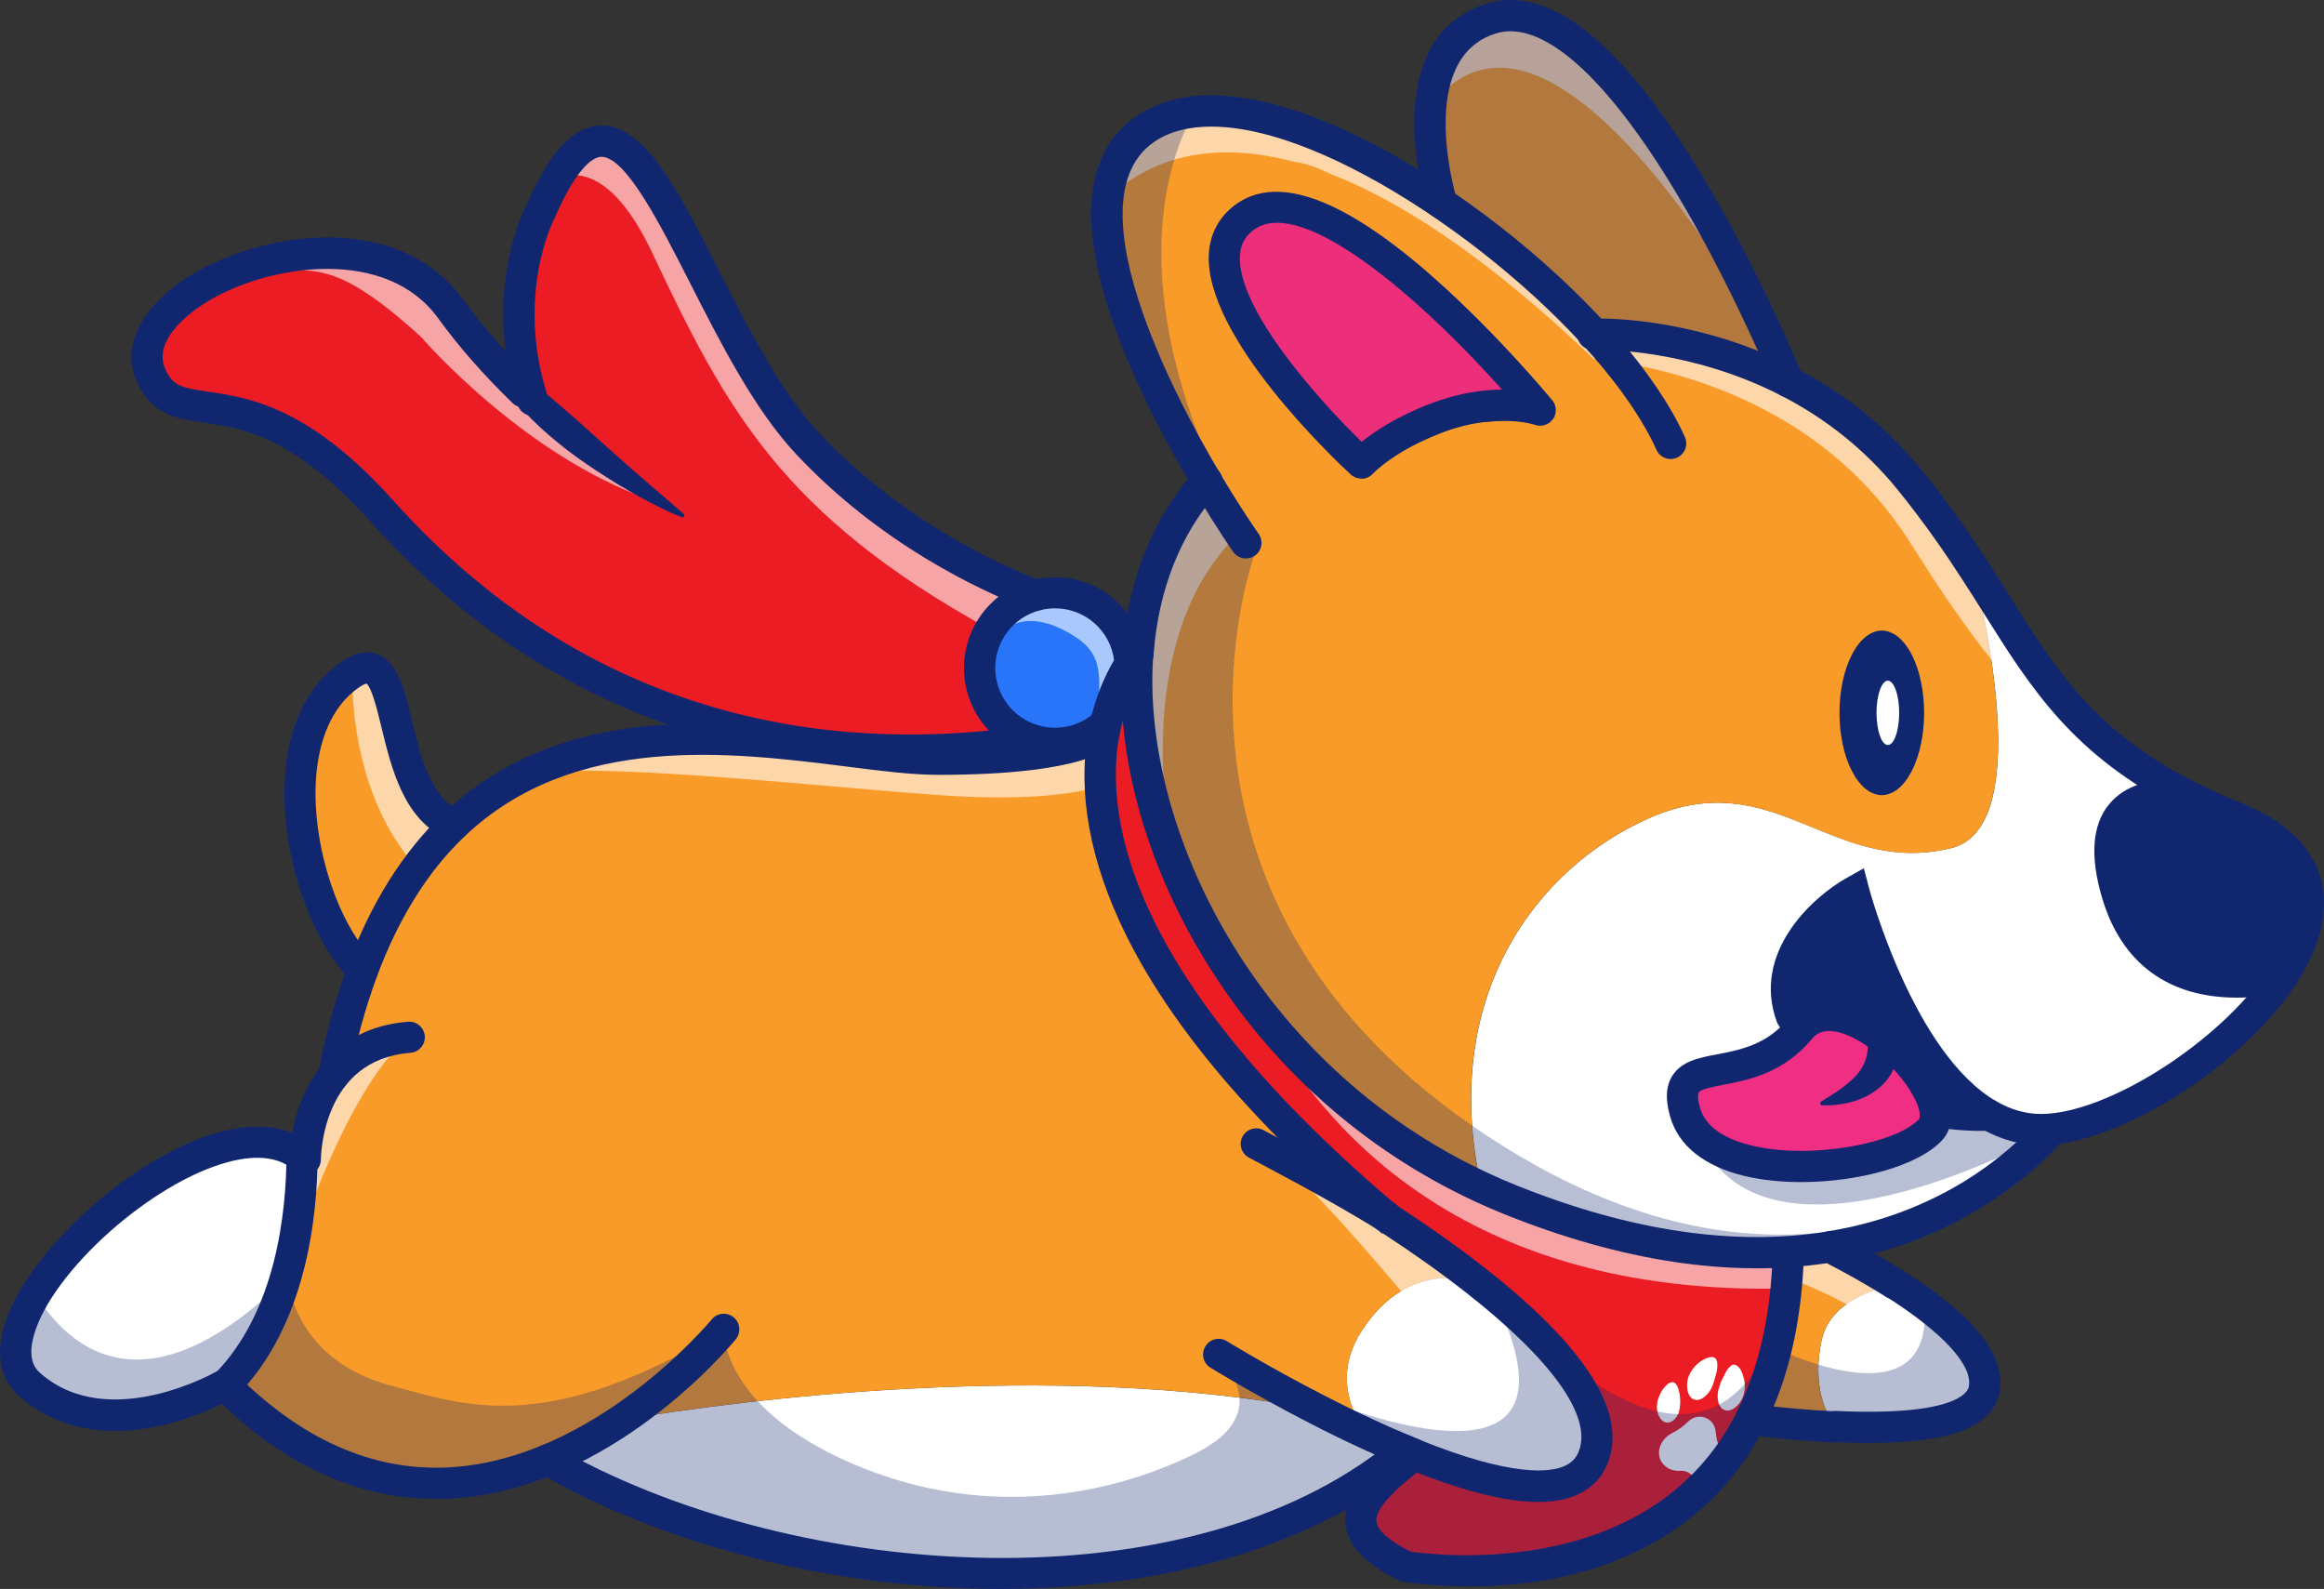 <?xml version="1.0" encoding="UTF-8" standalone="no"?>
<svg
   width="235.514"
   zoomAndPan="magnify"
   viewBox="0 0 176.635 120.741"
   height="160.988"
   preserveAspectRatio="xMidYMid meet"
   version="1.0"
   id="svg12798"
   xmlns="http://www.w3.org/2000/svg"
   xmlns:svg="http://www.w3.org/2000/svg">
  <rect x="0" y="0" width="176.635" height="120.741" fill="#333333" stroke="none"/>
  <defs
     id="defs12634">
    <filter
       x="0"
       y="0"
       width="1"
       height="1"
       id="4253bae641">
      <feColorMatrix
         values="0 0 0 0 1 0 0 0 0 1 0 0 0 0 1 0 0 0 1 0"
         color-interpolation-filters="sRGB"
         id="feColorMatrix12597" />
    </filter>
    <mask
       id="5ceb828276">
      <g
         filter="url(#4253bae641)"
         id="g12602">
        <rect
           x="-37.5"
           width="450"
           fill="#000000"
           y="-37.5"
           height="450"
           fill-opacity="0.6"
           id="rect12600" />
      </g>
    </mask>
    <clipPath
       id="48f4b9f455">
      <path
         d="m 102,24 h 52.359 V 64 H 102 Z m 0,0"
         clip-rule="nonzero"
         id="path12605" />
    </clipPath>
    <clipPath
       id="b3d502c994">
      <path
         d="m 90,0.719 h 27 V 27 H 90 Z m 0,0"
         clip-rule="nonzero"
         id="path12608" />
    </clipPath>
    <clipPath
       id="55fc7e3d72">
      <path
         d="m 77,86 h 26 v 26.078 H 77 Z m 0,0"
         clip-rule="nonzero"
         id="path12611" />
    </clipPath>
    <clipPath
       id="3d64f05082">
      <rect
         x="0"
         width="155"
         y="0"
         height="113"
         id="rect12614" />
    </clipPath>
    <clipPath
       id="ba47077d13">
      <path
         d="m 220,119 h 57.758 v 64 H 220 Z m 0,0"
         clip-rule="nonzero"
         id="path12617" />
    </clipPath>
    <mask
       id="85767ba833">
      <g
         filter="url(#4253bae641)"
         id="g12622">
        <rect
           x="-37.5"
           width="450"
           fill="#000000"
           y="-37.5"
           height="450"
           fill-opacity="0.298"
           id="rect12620" />
      </g>
    </mask>
    <clipPath
       id="20f943c200">
      <path
         d="M 2,27 H 73 V 86.762 H 2 Z m 0,0"
         clip-rule="nonzero"
         id="path12625" />
    </clipPath>
    <clipPath
       id="6551538620">
      <path
         d="M 0.281,0.121 H 9 V 28 H 0.281 Z m 0,0"
         clip-rule="nonzero"
         id="path12628" />
    </clipPath>
    <clipPath
       id="b444c08e16">
      <rect
         x="0"
         width="73"
         y="0"
         height="87"
         id="rect12631" />
    </clipPath>
  </defs>
  <g
     id="g13204"
     transform="translate(-100.67,-95.587)">
    <path
       fill="#ffffff"
       d="m 261.582,163.551 c -2.039,-6.875 2.027,-7.75 5.344,-7.445 -8.973,-4.551 -11.551,-10.023 -16.082,-17.039 -0.059,-0.086 -0.121,-0.18 -0.172,-0.27 1.902,8.039 3.66,19.969 -1.73,21.246 -9.129,2.176 -13.375,-6.516 -22.957,-2.273 -8.461,3.746 -15.973,13.457 -12.727,28.051 0.019,0.004 0.039,0.019 0.059,0.027 0.723,0.336 1.453,0.652 2.203,0.953 8.379,3.367 15.359,4.301 21.055,3.934 0.707,-0.047 1.395,-0.117 2.066,-0.195 0,0 0.008,0 0.016,0 9.617,-1.551 16.914,-7.145 18.758,-9.211 5.398,-0.914 13.094,-6.012 16.703,-11.422 -4.168,0.828 -10.43,0.738 -12.535,-6.355 z M 247.75,180.062 c 0.078,0.566 -0.019,1.059 -0.344,1.414 -2.961,3.258 -16.984,4.652 -18.668,-1.32 -1.387,-4.898 4.711,-1.461 8.746,-6.352 -0.438,-0.562 -0.648,-0.918 -0.648,-0.918 -2.07,-5.629 4.738,-9.477 4.738,-9.477 0,0 3.43,13.051 10.273,16.969 -1.48,0.047 -2.848,-0.074 -4.098,-0.316 z m 0,0"
       fill-opacity="1"
       fill-rule="nonzero"
       id="path12642" />
    <path
       fill="#102770"
       d="m 251.855,180.379 c -1.48,0.047 -2.848,-0.074 -4.105,-0.316 -0.238,-1.676 -2.008,-4.031 -4.102,-5.602 -2.18,-1.641 -4.703,-2.422 -6.16,-0.656 -0.438,-0.562 -0.645,-0.918 -0.645,-0.918 -2.074,-5.629 4.738,-9.477 4.738,-9.477 0,0 3.426,13.047 10.273,16.969 z m 0,0"
       fill-opacity="1"
       fill-rule="nonzero"
       id="path12644" />
    <path
       fill="#f99b28"
       d="m 250.664,138.797 c -1.379,-2.121 -2.949,-4.383 -4.934,-6.797 -2.773,-3.387 -5.984,-5.73 -9.137,-7.344 -7.055,-3.637 -13.82,-3.637 -14.754,-3.625 -3.238,-3.539 -7.316,-7.055 -11.594,-9.953 -8.434,-5.723 -17.629,-9.074 -22.582,-5.59 -6.883,4.84 0.273,19.188 4.723,26.699 -3.156,3.492 -4.867,8.078 -5.234,13.133 -1.051,14.273 8.52,32.332 26.09,40.504 -3.242,-14.594 4.27,-24.301 12.73,-28.051 9.578,-4.246 13.828,4.445 22.953,2.277 5.398,-1.285 3.645,-13.207 1.738,-21.254 z m 0,0"
       fill-opacity="1"
       fill-rule="nonzero"
       id="path12646" />
    <path
       fill="#102770"
       d="m 274.109,169.906 c -4.16,0.828 -10.422,0.738 -12.535,-6.355 -2.039,-6.875 2.027,-7.75 5.348,-7.445 1.121,0.57 2.348,1.125 3.688,1.668 6.699,2.699 6.57,7.535 3.5,12.133 z m 0,0"
       fill-opacity="1"
       fill-rule="nonzero"
       id="path12648" />
    <path
       fill="#f99b28"
       d="m 236.594,124.656 c -7.055,-3.637 -13.82,-3.637 -14.754,-3.625 -3.238,-3.539 -7.316,-7.055 -11.594,-9.953 -0.074,-0.25 -3.527,-11.773 3.785,-14.035 10.07,-3.113 22.562,27.613 22.562,27.613 z m 0,0"
       fill-opacity="1"
       fill-rule="nonzero"
       id="path12650" />
    <path
       fill="#ffffff"
       d="m 221.812,206.262 c -1.348,3.695 -7.438,2.398 -13.645,-0.105 -0.242,-0.094 -0.48,-0.195 -0.715,-0.297 -0.98,-0.402 -1.965,-0.84 -2.926,-1.285 -1.82,-2.621 -2.047,-5.297 -0.316,-7.93 2.125,-3.227 4.73,-4.066 7.055,-3.945 0.543,0.027 1.062,0.105 1.566,0.223 5.473,4.285 10.402,9.445 8.98,13.34 z m 0,0"
       fill-opacity="1"
       fill-rule="nonzero"
       id="path12652" />
    <path
       fill="#ffffff"
       d="m 251.457,201.328 c -0.59,2.566 -6.012,2.961 -11.281,2.719 -1.07,-1.535 -1.668,-3.66 -1.059,-6.582 0.52,-2.496 3.012,-3.711 5.555,-4.289 3.668,2.328 7.414,5.441 6.785,8.152 z m 0,0"
       fill-opacity="1"
       fill-rule="nonzero"
       id="path12654" />
    <path
       fill="#ffffff"
       d="m 123.969,182.562 c -0.019,4.461 -1.18,13.312 -6.172,18.348 -0.019,-0.012 -0.035,-0.027 -0.047,-0.047 0,0 -8.887,5.211 -14.816,0 -5.926,-5.211 14.215,-23.434 20.934,-17.109 0,-0.008 0,-0.473 0.102,-1.191 z m 0,0"
       fill-opacity="1"
       fill-rule="nonzero"
       id="path12656" />
    <path
       fill="#ffffff"
       d="m 207.453,205.867 c -0.348,0.297 -0.707,0.578 -1.07,0.859 -15.723,12.004 -45.402,10.598 -64.098,-0.148 2.102,-0.859 4.02,-1.957 5.715,-3.109 8.832,-1.461 32.398,-4.605 52.695,-0.766 1.203,0.617 2.496,1.258 3.832,1.879 0.961,0.441 1.945,0.879 2.926,1.285 z m 0,0"
       fill-opacity="1"
       fill-rule="nonzero"
       id="path12658" />
    <path
       fill="#f99b28"
       d="m 212.84,192.922 c -0.5,-0.117 -1.023,-0.195 -1.57,-0.223 -2.32,-0.121 -4.934,0.719 -7.055,3.945 -1.73,2.625 -1.5,5.309 0.316,7.93 -1.332,-0.621 -2.625,-1.258 -3.828,-1.879 -20.305,-3.832 -43.863,-0.688 -52.695,0.766 -1.695,1.152 -3.617,2.25 -5.715,3.113 -6.895,2.84 -15.691,3.129 -24.484,-5.668 4.996,-5.031 6.152,-13.891 6.172,-18.352 0.176,-1.301 0.668,-3.434 2.055,-5.191 0.586,-2.988 1.324,-5.633 2.203,-7.984 1.816,-4.871 4.207,-8.453 6.953,-11.066 11.262,-10.695 28.516,-4.988 36.781,-4.988 11.254,0 12.633,-2.078 12.633,-2.078 -1.27,6.812 0.77,19.367 21.562,36.922 0,0 0.008,0 0.008,0.008 2.031,1.34 4.387,2.969 6.664,4.746 z m 0,0"
       fill-opacity="1"
       fill-rule="nonzero"
       id="path12660" />
    <path
       fill="#f99b28"
       d="m 239.113,197.457 c -0.613,2.922 -0.016,5.043 1.055,6.586 -2.309,-0.109 -4.598,-0.34 -6.434,-0.566 1.566,-3.105 2.613,-7.734 2.832,-12.738 0.707,-0.047 1.395,-0.113 2.066,-0.195 0,0 0.008,0 0.016,0 0.371,-0.047 0.727,-0.098 1.082,-0.152 1.246,0.625 3.086,1.609 4.941,2.785 -2.551,0.574 -5.035,1.785 -5.559,4.281 z m 0,0"
       fill-opacity="1"
       fill-rule="nonzero"
       id="path12662" />
    <path
       fill="#ec1c24"
       d="m 236.566,190.738 c -0.219,5.012 -1.266,9.641 -2.832,12.738 -7.344,14.555 -26.227,11.18 -26.227,11.18 -5.266,-2.598 -3.566,-4.961 -0.621,-7.457 0.406,-0.344 0.844,-0.695 1.281,-1.043 6.207,2.496 12.293,3.801 13.645,0.105 1.422,-3.895 -3.5,-9.055 -8.973,-13.34 -2.27,-1.777 -4.625,-3.406 -6.672,-4.734 l -0.008,-0.004 c -20.793,-17.566 -22.832,-30.113 -21.559,-36.926 0.039,-0.223 0.086,-0.438 0.133,-0.645 0.492,-2.137 1.285,-3.645 1.832,-4.484 0.324,-0.5 0.551,-0.766 0.59,-0.809 -1.047,14.273 8.523,32.332 26.094,40.504 0.019,0.008 0.039,0.023 0.059,0.027 0.723,0.336 1.457,0.652 2.203,0.957 8.379,3.367 15.359,4.309 21.055,3.93 z m 0,0"
       fill-opacity="1"
       fill-rule="nonzero"
       id="path12664" />
    <path
       fill="#ffffff"
       d="m 229.781,208.012 c -0.188,-0.121 -0.383,-0.227 -0.559,-0.367 -0.246,-0.211 -0.523,-0.312 -0.848,-0.289 -0.469,0.019 -0.902,-0.109 -1.238,-0.453 -0.559,-0.57 -0.484,-1.488 0.168,-2.094 0.168,-0.156 0.355,-0.277 0.547,-0.371 0.375,-0.195 0.727,-0.441 1.043,-0.754 0.43,-0.418 0.895,-0.551 1.379,-0.367 0.484,0.18 0.77,0.582 0.816,1.191 0.031,0.422 0.133,0.805 0.328,1.148 0.168,0.289 0.25,0.633 0.234,1.016 -0.027,0.66 -0.414,1.199 -0.98,1.363 -0.289,0.078 -0.586,0.074 -0.891,-0.035 0.016,-0.008 0.008,0 0,0.012 z m 0,0"
       fill-opacity="1"
       fill-rule="nonzero"
       id="path12666" />
    <path
       fill="#ffffff"
       d="m 230.945,200.555 c -0.105,0.344 -0.242,0.672 -0.477,0.938 -0.121,0.133 -0.262,0.266 -0.418,0.355 -0.496,0.289 -0.98,0.047 -1.109,-0.559 -0.113,-0.547 -0.019,-1.086 0.316,-1.57 0.301,-0.441 0.691,-0.754 1.145,-0.934 0.113,-0.047 0.242,-0.066 0.355,-0.074 0.234,-0.016 0.383,0.133 0.426,0.402 0.039,0.277 -0.008,0.555 -0.066,0.836 -0.055,0.195 -0.117,0.398 -0.172,0.605 z m 0,0"
       fill-opacity="1"
       fill-rule="nonzero"
       id="path12668" />
    <path
       fill="#ffffff"
       d="m 231.41,200.715 c 0.156,-0.316 0.312,-0.637 0.48,-0.949 0.074,-0.133 0.18,-0.246 0.289,-0.348 0.176,-0.164 0.348,-0.168 0.516,-0.047 0.203,0.141 0.324,0.367 0.414,0.625 0.16,0.438 0.234,0.902 0.125,1.406 -0.113,0.52 -0.375,0.949 -0.801,1.219 -0.523,0.344 -1.043,0.094 -1.176,-0.551 -0.07,-0.324 -0.043,-0.652 0.051,-0.992 0.035,-0.121 0.082,-0.234 0.125,-0.348 -0.008,-0.008 -0.016,-0.008 -0.023,-0.016 z m 0,0"
       fill-opacity="1"
       fill-rule="nonzero"
       id="path12670" />
    <path
       fill="#ffffff"
       d="m 233.969,204.285 c -0.215,0.617 -0.57,1.023 -1.098,1.176 -0.578,0.176 -0.98,-0.281 -0.867,-0.961 0.047,-0.27 0.141,-0.527 0.297,-0.742 0.262,-0.371 0.566,-0.699 0.93,-0.93 0.098,-0.066 0.207,-0.113 0.316,-0.141 0.215,-0.055 0.375,0.043 0.465,0.262 0.121,0.316 0.098,0.66 0.039,1.012 -0.019,0.109 -0.055,0.23 -0.082,0.324 z m 0,0"
       fill-opacity="1"
       fill-rule="nonzero"
       id="path12672" />
    <path
       fill="#ffffff"
       d="m 228.289,202.902 c -0.09,0.156 -0.168,0.316 -0.277,0.453 -0.309,0.398 -0.762,0.445 -1.062,0.121 -0.363,-0.398 -0.453,-1.078 -0.215,-1.695 0.125,-0.332 0.293,-0.629 0.531,-0.875 0.074,-0.074 0.152,-0.145 0.234,-0.195 0.23,-0.148 0.43,-0.117 0.578,0.094 0.043,0.059 0.082,0.121 0.109,0.188 0.18,0.504 0.234,1.043 0.148,1.621 -0.016,0.094 -0.047,0.184 -0.066,0.27 0.012,0.008 0.019,0.016 0.019,0.019 z m 0,0"
       fill-opacity="1"
       fill-rule="nonzero"
       id="path12674" />
    <path
       fill="#2875f9"
       d="m 186.566,146.129 c -0.547,0.84 -1.348,2.348 -1.832,4.484 -1.023,0.941 -2.383,1.512 -3.879,1.512 -0.535,0 -1.055,-0.07 -1.547,-0.215 -2.41,-0.672 -4.18,-2.887 -4.18,-5.512 0,-2.652 1.805,-4.879 4.246,-5.535 0.473,-0.121 0.965,-0.195 1.477,-0.195 3.07,0.016 5.574,2.426 5.715,5.461 z m 0,0"
       fill-opacity="1"
       fill-rule="nonzero"
       id="path12676" />
    <path
       fill="#ec1c24"
       d="m 179.301,151.918 c -12.043,1.832 -32.715,1.434 -49.629,-17.461 -8.82,-9.855 -15.484,-5.422 -17.559,-10.387 -2.719,-6.523 16.148,-14.145 22.812,-4.961 1.848,2.543 4.027,4.879 6.207,6.934 -2.645,-8.297 0.613,-14.348 0.613,-14.348 6.961,-16 11.402,8.145 20.297,17.633 6.211,6.629 13.508,10.07 17.34,11.535 -2.449,0.648 -4.246,2.883 -4.246,5.535 -0.008,2.633 1.754,4.848 4.164,5.52 z m 0,0"
       fill-opacity="1"
       fill-rule="nonzero"
       id="path12678" />
    <path
       fill="#f99b28"
       d="m 135.176,158.32 c -2.746,2.605 -5.137,6.188 -6.953,11.066 -4.758,-4.801 -7.379,-18.184 -0.848,-22.531 4.336,-2.895 2.234,9.109 7.801,11.465 z m 0,0"
       fill-opacity="1"
       fill-rule="nonzero"
       id="path12680" />
    <path
       fill="#f02f84"
       d="m 247.414,181.477 c -2.965,3.258 -16.984,4.652 -18.668,-1.32 -1.387,-4.898 4.711,-1.461 8.742,-6.352 1.461,-1.758 3.988,-0.984 6.16,0.656 2.086,1.57 3.863,3.926 4.102,5.602 0.078,0.566 -0.016,1.059 -0.336,1.414 z m 0,0"
       fill-opacity="1"
       fill-rule="nonzero"
       id="path12682" />
    <g
       mask="url(#5ceb828276)"
       id="g12716">
      <g
         transform="translate(119,96)"
         id="g12714">
        <g
           clip-path="url(#3d64f05082)"
           id="g12712">
          <g
             clip-path="url(#48f4b9f455)"
             id="g12686">
            <path
               fill="#ffffff"
               d="M 154.316,63.156 C 140.141,59.391 134.457,52.875 126.852,40.82 120.637,30.977 110.34,27.996 104.676,27.094 c -0.57,-0.707 -1.184,-1.422 -1.828,-2.129 0.934,-0.02 7.691,-0.012 14.754,3.621 0.129,0.07 0.254,0.137 0.383,0.203 3.031,1.609 6.086,3.898 8.75,7.145 2.07,2.523 3.684,4.871 5.109,7.074 4.539,7.008 7.117,12.484 16.082,17.035 1.125,0.574 2.352,1.125 3.691,1.672 1.07,0.43 1.965,0.914 2.699,1.441 z m 0,0"
               fill-opacity="1"
               fill-rule="nonzero"
               id="path12684" />
          </g>
          <path
             fill="#ffffff"
             d="M 70.77,64.859 C 68.695,59.582 67.789,54.188 68.152,49.254 c 0.367,-5.055 2.078,-9.641 5.234,-13.133 1.059,1.781 1.961,3.184 2.484,3.977 -3.262,3.035 -7.551,9.977 -5.102,24.762 z m 0,0"
             fill-opacity="1"
             fill-rule="nonzero"
             id="path12688" />
          <path
             fill="#ffffff"
             d="m 104.676,27.102 c -0.711,-0.117 -1.344,-0.195 -1.891,-0.25 -8.137,-7.781 -14.734,-12.016 -20.031,-14.062 -0.977,-0.492 -1.922,-0.816 -2.801,-0.922 -7.379,-1.973 -11.801,0.59 -14.09,2.801 0.215,-2.184 1.055,-4.027 2.801,-5.246 4.945,-3.48 14.141,-0.133 22.582,5.586 4.281,2.902 8.363,6.418 11.602,9.965 0.645,0.715 1.258,1.422 1.828,2.129 z m 0,0"
             fill-opacity="1"
             fill-rule="nonzero"
             id="path12690" />
          <g
             clip-path="url(#b3d502c994)"
             id="g12694">
            <path
               fill="#ffffff"
               d="M 116.828,26.789 C 101.27,0.078 93.629,3.27 90.418,7.699 90.656,4.832 91.773,1.984 95.031,0.973 c 8.59,-2.645 18.93,19.281 21.797,25.816 z m 0,0"
               fill-opacity="1"
               fill-rule="nonzero"
               id="path12692" />
          </g>
          <path
             fill="#ffffff"
             d="m 64.41,59.574 c -2.203,0.492 -5.812,0.84 -11.602,0.418 -9.281,-0.68 -22.457,-2.188 -30.621,-1.793 10.711,-4.914 23.871,-0.934 30.777,-0.934 8.145,0 11.121,-1.09 12.145,-1.691 0.16,1.199 0.008,2.539 -0.699,4 z m 0,0"
             fill-opacity="1"
             fill-rule="nonzero"
             id="path12696" />
          <path
             fill="#ffffff"
             d="m 132.457,105.262 c -0.195,0.836 -0.887,1.434 -1.93,1.859 -1.387,-4.715 -7.32,-8.02 -11.113,-9.695 -0.742,-0.324 -1.395,-0.594 -1.922,-0.793 -0.019,0.293 -0.047,0.578 -0.074,0.867 -24.676,0.578 -35.582,-12.414 -40.133,-21.273 4.297,5.516 10.023,10.32 17.02,13.559 0.719,0.336 1.453,0.652 2.199,0.957 9.996,4.012 18.008,4.578 24.223,3.574 1.242,0.625 3.082,1.609 4.938,2.785 3.676,2.336 7.422,5.445 6.793,8.16 z m 0,0"
             fill-opacity="1"
             fill-rule="nonzero"
             id="path12698" />
          <path
             fill="#ffffff"
             d="m 67.566,50.062 c -0.547,0.84 -1.348,2.348 -1.832,4.48 -0.223,0.203 -0.457,0.391 -0.715,0.562 0.277,-4.121 0.68,-5.766 -1.91,-7.305 -4,-2.383 -5.09,0.234 -6.188,-0.371 C 41.09,38.707 36.828,30.633 31.281,18.875 28.664,13.328 26.094,12.391 24.031,13.086 30.285,2.625 34.707,24.387 43.035,33.266 49.25,39.898 56.547,43.336 60.375,44.805 c 0.473,-0.121 0.965,-0.195 1.477,-0.195 3.07,0.008 5.574,2.422 5.715,5.453 z m 0,0"
             fill-opacity="1"
             fill-rule="nonzero"
             id="path12700" />
          <path
             fill="#ffffff"
             d="m 16.176,62.258 c -1.004,0.957 -1.957,2.035 -2.852,3.266 -4.008,-4.578 -4.875,-10.594 -4.902,-14.762 4.273,-2.785 2.207,9.148 7.754,11.496 z m 0,0"
             fill-opacity="1"
             fill-rule="nonzero"
             id="path12702" />
          <path
             fill="#ffffff"
             d="m 12.77,78.402 c 0,0 -4.355,2.523 -9.395,18.289 0.031,-0.625 1.25,-8.676 1.25,-9.215 0.086,0.066 0.168,0.141 0.25,0.215 0,0 0,-3.648 2.152,-6.375 1.16,-1.492 2.965,-2.707 5.742,-2.914 z m 0,0"
             fill-opacity="1"
             fill-rule="nonzero"
             id="path12704" />
          <path
             fill="#ffffff"
             d="M 32.277,37.945 C 22.027,34.922 13.66,25.18 13.66,25.18 6.207,18.402 5.434,20.852 1.043,19.629 c 5.203,-1.562 11.566,-1.164 14.891,3.418 1.844,2.547 4.027,4.879 6.207,6.934 4.051,3.824 8.133,6.656 10.137,7.965 z m 0,0"
             fill-opacity="1"
             fill-rule="nonzero"
             id="path12706" />
          <g
             clip-path="url(#55fc7e3d72)"
             id="g12710">
            <path
               fill="#ffffff"
               d="m 77.156,86.516 c -0.785,-0.332 35.895,20.281 22.52,25.512 0,0 -18.176,-23.687 -22.52,-25.512 z m 0,0"
               fill-opacity="1"
               fill-rule="nonzero"
               id="path12708" />
          </g>
        </g>
      </g>
    </g>
    <path
       fill="#102770"
       d="m 251.457,201.727 c -0.59,2.562 -6.012,2.961 -11.281,2.719 -2.309,-0.109 -4.598,-0.336 -6.434,-0.566 -7.348,14.555 -26.227,11.184 -26.227,11.184 -5.266,-2.598 -3.57,-4.961 -0.621,-7.461 0.406,-0.344 0.844,-0.691 1.281,-1.043 -0.242,-0.094 -0.48,-0.195 -0.715,-0.297 -0.352,0.297 -0.707,0.582 -1.07,0.863 -15.727,12.004 -45.406,10.594 -64.098,-0.148 -6.895,2.84 -15.691,3.129 -24.484,-5.668 -0.019,-0.012 -0.031,-0.027 -0.047,-0.047 0,0 -8.887,5.211 -14.816,0 -1.758,-1.543 -1.219,-4.234 0.574,-7.09 2.582,4.012 8.406,8.922 19.008,-1.555 0,0 0,0 0,0.008 0.008,0.254 0.48,6.285 7.824,8.238 5.445,1.449 11.738,4.012 25.328,-4.266 0,0 -0.355,5.809 9.648,10.156 11.031,4.793 20.828,1.914 26.051,-0.645 3.055,-1.504 5.055,-3.77 1.926,-7.594 0,0 30.008,15.375 21.191,-3.859 0,0 0,0 0.004,0.008 0.008,0.008 0.023,0.019 0.043,0.035 0.113,0.105 0.465,0.418 0.996,0.855 0,0 0,0 0.008,0 3.398,2.824 14.012,13.934 19.633,2.266 0,0 12.145,6.227 11.781,-2.684 2.762,2.051 4.988,4.441 4.496,6.59 z m 0,0"
       fill-opacity="0.298"
       fill-rule="nonzero"
       id="path12718" />
    <path
       fill="#102770"
       d="m 236.594,124.656 c -7.055,-3.637 -13.82,-3.637 -14.754,-3.625 -3.238,-3.539 -7.316,-7.055 -11.594,-9.953 -0.074,-0.25 -3.527,-11.773 3.785,-14.035 10.07,-3.113 22.562,27.613 22.562,27.613 z m 0,0"
       fill-opacity="0.298"
       fill-rule="nonzero"
       id="path12720" />
    <path
       fill="#102770"
       d="m 251.211,181.523 c -1.254,0 -2.492,-0.113 -3.684,-0.344 -0.641,-0.125 -1.062,-0.746 -0.938,-1.387 0.129,-0.637 0.75,-1.062 1.387,-0.934 1.219,0.234 2.512,0.336 3.84,0.297 h 0.039 c 0.652,0 1.184,0.531 1.184,1.184 0,0.652 -0.523,1.184 -1.184,1.184 -0.215,-0.008 -0.43,0 -0.645,0 z m 0,0"
       fill-opacity="1"
       fill-rule="nonzero"
       id="path12722" />
    <g
       clip-path="url(#ba47077d13)"
       id="g12726">
      <path
         fill="#102770"
         d="m 255.801,182.609 c -1.555,0 -3.078,-0.426 -4.539,-1.254 -5.789,-3.312 -9.18,-12.395 -10.359,-16.109 -1.621,1.273 -4.105,3.836 -2.996,7.062 0.082,0.121 0.25,0.375 0.512,0.715 l 0.25,0.32 V 173.75 c 0,0.652 -0.531,1.184 -1.184,1.184 -0.406,0 -0.762,-0.203 -0.977,-0.512 -0.445,-0.57 -0.668,-0.949 -0.695,-0.988 l -0.051,-0.094 -0.043,-0.102 c -1.918,-5.203 2.613,-9.418 5.273,-10.918 l 1.34,-0.754 0.387,1.484 c 0.035,0.129 3.383,12.625 9.715,16.246 1.098,0.625 2.23,0.941 3.359,0.941 5.027,0 13.605,-5.473 17.32,-11.047 1.117,-1.668 2.301,-4.125 1.629,-6.328 -0.512,-1.668 -2.051,-3.027 -4.578,-4.047 -1.352,-0.543 -2.625,-1.121 -3.781,-1.707 -8.145,-4.129 -11.289,-9.121 -14.93,-14.91 -0.52,-0.824 -1.051,-1.672 -1.617,-2.539 -1.191,-1.844 -2.848,-4.297 -5.027,-6.969 -2.391,-2.914 -5.34,-5.285 -8.758,-7.039 -6.848,-3.523 -13.457,-3.5 -14.191,-3.488 h -0.055 c -0.652,0.055 -1.199,-0.43 -1.258,-1.078 -0.062,-0.645 0.438,-1.223 1.082,-1.285 0,0 0.074,-0.008 0.203,-0.008 1.273,-0.027 8.086,0.043 15.293,3.75 3.711,1.906 6.91,4.477 9.508,7.648 2.262,2.762 3.957,5.285 5.188,7.176 0.566,0.883 1.105,1.738 1.629,2.566 3.598,5.715 6.438,10.223 13.996,14.055 1.098,0.559 2.309,1.102 3.602,1.629 3.219,1.301 5.223,3.164 5.957,5.547 0.754,2.441 0.09,5.324 -1.918,8.34 -4.133,6.227 -13.512,12.105 -19.285,12.105 z m 0,0"
         fill-opacity="1"
         fill-rule="nonzero"
         id="path12724" />
    </g>
    <path
       fill="#102770"
       d="m 187.156,146.453 c -0.023,0 -0.059,0 -0.086,0 -0.652,-0.047 -1.145,-0.621 -1.098,-1.273 0.406,-5.492 2.324,-10.281 5.539,-13.84 0.438,-0.484 1.191,-0.527 1.68,-0.09 0.484,0.438 0.523,1.191 0.086,1.68 -2.859,3.168 -4.57,7.465 -4.934,12.426 -0.055,0.625 -0.574,1.098 -1.188,1.098 z m 0,0"
       fill-opacity="1"
       fill-rule="nonzero"
       id="path12728" />
    <path
       fill="#102770"
       d="m 239.73,191.52 c -0.57,0 -1.074,-0.418 -1.172,-0.996 -0.098,-0.645 0.34,-1.25 0.984,-1.359 8.637,-1.387 13.809,-5.938 16.117,-8.527 0.438,-0.492 1.184,-0.531 1.676,-0.094 0.492,0.438 0.531,1.184 0.094,1.676 -2.523,2.824 -8.152,7.789 -17.508,9.289 -0.07,0.008 -0.129,0.012 -0.191,0.012 z m 0,0"
       fill-opacity="1"
       fill-rule="nonzero"
       id="path12730" />
    <path
       fill="#102770"
       d="m 195.363,138.023 c -0.375,0 -0.746,-0.176 -0.977,-0.512 -0.176,-0.254 -4.395,-6.359 -7.52,-13.395 -4.387,-9.902 -4.355,-16.516 0.109,-19.652 2.605,-1.828 6.238,-2.125 10.805,-0.879 11.27,3.082 26.602,15.57 30.949,25.207 0.27,0.602 0.008,1.301 -0.59,1.57 -0.602,0.27 -1.301,0.008 -1.57,-0.594 -4.039,-8.957 -18.887,-21.016 -29.414,-23.895 -2.648,-0.73 -6.324,-1.219 -8.812,0.531 -6.988,4.914 3.398,23.148 7.996,29.758 0.371,0.539 0.242,1.281 -0.297,1.652 -0.207,0.141 -0.445,0.207 -0.68,0.207 z m 0,0"
       fill-opacity="1"
       fill-rule="nonzero"
       id="path12732" />
    <path
       fill="#102770"
       d="m 236.594,125.793 c -0.469,0 -0.906,-0.277 -1.098,-0.742 -0.031,-0.074 -3.148,-7.699 -7.438,-14.828 -5.336,-8.879 -10.199,-13.176 -13.684,-12.098 -6.176,1.906 -3.031,12.453 -2.996,12.562 0.188,0.625 -0.164,1.285 -0.789,1.48 -0.625,0.195 -1.285,-0.16 -1.48,-0.789 -0.16,-0.523 -3.855,-12.918 4.562,-15.516 4.77,-1.473 10.293,2.957 16.426,13.16 4.383,7.285 7.562,15.059 7.586,15.141 0.25,0.605 -0.047,1.297 -0.652,1.539 -0.133,0.055 -0.289,0.09 -0.438,0.09 z m 0,0"
       fill-opacity="1"
       fill-rule="nonzero"
       id="path12734" />
    <path
       fill="#ed2e7a"
       d="m 217.734,126.801 -7.441,0.512 -6.145,3.508 c 0,0 -15.32,-14.117 -8.812,-18.727 6.516,-4.598 22.398,14.707 22.398,14.707 z m 0,0"
       fill-opacity="1"
       fill-rule="nonzero"
       id="path12736" />
    <path
       fill="#102770"
       d="m 204.074,131.508 -0.297,-0.277 c -0.449,-0.41 -10.984,-10.199 -10.586,-16.309 0.086,-1.375 0.703,-2.477 1.836,-3.273 6.852,-4.848 22.477,14.004 23.145,14.805 l 0.68,0.828 -8.383,0.578 z m -6.367,-19.562 c -0.77,0 -1.461,0.188 -2.047,0.605 -0.855,0.605 -1.305,1.402 -1.367,2.445 -0.328,5.055 8.234,13.516 9.941,15.145 l 5.906,-3.367 6.48,-0.441 c -4.238,-4.961 -13.496,-14.387 -18.914,-14.387 z m 0,0"
       fill-opacity="1"
       fill-rule="nonzero"
       id="path12738" />
    <path
       fill="#102770"
       d="m 204.148,131.957 c -0.297,0 -0.586,-0.105 -0.809,-0.309 -1.145,-1.055 -11.199,-10.516 -10.789,-16.816 0.102,-1.555 0.828,-2.848 2.098,-3.75 3.211,-2.266 8.297,-0.348 15.113,5.711 4.801,4.262 8.719,9.012 8.887,9.207 0.336,0.41 0.363,0.996 0.055,1.434 -0.305,0.434 -0.863,0.613 -1.359,0.438 -0.062,-0.019 -2.922,-0.941 -6.887,0.527 -3.777,1.395 -5.414,3.156 -5.434,3.176 -0.215,0.234 -0.512,0.379 -0.828,0.391 -0.012,-0.008 -0.035,-0.008 -0.047,-0.008 z m -6.41,-19.441 c -0.652,0 -1.238,0.156 -1.723,0.5 -0.699,0.492 -1.051,1.117 -1.102,1.965 -0.266,4.031 5.988,11.008 9.246,14.18 0.973,-0.781 2.742,-1.98 5.473,-2.992 2.016,-0.738 3.793,-0.969 5.199,-0.977 -5.266,-5.91 -12.797,-12.676 -17.094,-12.676 z m 0,0"
       fill-opacity="1"
       fill-rule="nonzero"
       id="path12740" />
    <path
       fill="#102770"
       d="m 270.676,171.398 c -5.184,0 -8.758,-2.605 -10.23,-7.559 -0.941,-3.164 -0.77,-5.559 0.52,-7.129 1.211,-1.473 3.25,-2.094 6.062,-1.836 0.652,0.059 1.133,0.633 1.07,1.285 -0.059,0.652 -0.633,1.129 -1.285,1.07 -1.367,-0.121 -3.172,-0.055 -4.02,0.977 -0.746,0.906 -0.773,2.617 -0.078,4.945 1.438,4.855 5.195,6.711 11.168,5.527 0.645,-0.129 1.266,0.289 1.391,0.93 0.129,0.641 -0.289,1.266 -0.93,1.395 -1.297,0.27 -2.523,0.395 -3.668,0.395 z m 0,0"
       fill-opacity="1"
       fill-rule="nonzero"
       id="path12742" />
    <path
       fill="#102770"
       d="m 233.734,204.613 c -0.184,0 -0.363,-0.039 -0.531,-0.129 -0.586,-0.293 -0.824,-1.008 -0.527,-1.594 1.676,-3.312 2.594,-7.406 2.734,-12.164 0.019,-0.652 0.578,-1.164 1.219,-1.152 0.652,0.019 1.172,0.566 1.152,1.219 -0.148,5.109 -1.152,9.539 -2.992,13.16 -0.199,0.426 -0.617,0.66 -1.055,0.66 z m 0,0"
       fill-opacity="1"
       fill-rule="nonzero"
       id="path12744" />
    <path
       fill="#102770"
       d="m 187.152,146.453 c -0.652,0 -1.188,-0.531 -1.188,-1.188 0,-0.328 0.137,-0.625 0.352,-0.84 0.215,-0.215 0.512,-0.352 0.84,-0.352 0.656,0 1.188,0.535 1.188,1.188 0,0.66 -0.531,1.191 -1.191,1.191 z m 0,0"
       fill-opacity="1"
       fill-rule="nonzero"
       id="path12746" />
    <path
       fill="#102770"
       d="m 208.168,207.293 c -0.141,0 -0.289,-0.027 -0.438,-0.082 -0.25,-0.102 -0.5,-0.199 -0.742,-0.301 -0.93,-0.383 -1.898,-0.816 -2.961,-1.309 -1.266,-0.582 -2.57,-1.223 -3.879,-1.902 -4.227,-2.176 -7.445,-4.16 -7.477,-4.18 -0.559,-0.344 -0.727,-1.07 -0.383,-1.629 0.34,-0.559 1.07,-0.734 1.629,-0.387 0.031,0.019 3.184,1.961 7.324,4.086 1.277,0.66 2.555,1.289 3.789,1.859 1.027,0.477 1.973,0.895 2.879,1.266 0.238,0.102 0.465,0.195 0.695,0.289 0.605,0.242 0.906,0.93 0.664,1.535 -0.188,0.473 -0.633,0.754 -1.102,0.754 z m 0,0"
       fill-opacity="1"
       fill-rule="nonzero"
       id="path12748" />
    <path
       fill="#102770"
       d="m 206.156,189.312 c -0.223,0 -0.445,-0.059 -0.648,-0.188 -3.145,-2.039 -9.836,-5.527 -9.902,-5.562 -0.578,-0.301 -0.809,-1.016 -0.504,-1.594 0.301,-0.578 1.016,-0.809 1.594,-0.504 0.277,0.148 6.859,3.574 10.098,5.672 0.555,0.359 0.707,1.094 0.352,1.645 -0.223,0.344 -0.598,0.531 -0.988,0.531 z m 0,0"
       fill-opacity="1"
       fill-rule="nonzero"
       id="path12750" />
    <path
       fill="#102770"
       d="m 242.754,205.238 c -0.82,0 -1.703,-0.019 -2.637,-0.066 -0.656,-0.027 -1.16,-0.586 -1.133,-1.238 0.027,-0.652 0.586,-1.145 1.238,-1.129 9.094,0.414 9.988,-1.43 10.078,-1.801 0.371,-1.605 -1.914,-4.117 -6.27,-6.887 -0.551,-0.348 -0.711,-1.082 -0.363,-1.633 0.352,-0.555 1.086,-0.715 1.637,-0.363 5.562,3.531 7.949,6.617 7.305,9.418 -0.578,2.508 -3.73,3.699 -9.855,3.699 z m 0,0"
       fill-opacity="1"
       fill-rule="nonzero"
       id="path12752" />
    <path
       fill="#102770"
       d="m 133.797,209.488 c -5.789,0 -11.25,-2.426 -16.266,-7.223 -2.457,1.219 -9.914,4.238 -15.379,-0.559 -0.895,-0.789 -1.859,-2.258 -1.332,-4.746 1.145,-5.398 9.195,-13.059 15.957,-15.18 2.371,-0.742 4.438,-0.77 6.102,-0.102 0.625,-3.473 2.934,-8.004 8.805,-8.449 0.652,-0.047 1.219,0.438 1.273,1.09 0.047,0.652 -0.438,1.219 -1.094,1.273 -6.691,0.504 -6.797,7.797 -6.805,8.105 0,0.469 -0.281,0.895 -0.719,1.082 -0.434,0.191 -0.938,0.102 -1.281,-0.223 -1.492,-1.406 -3.848,-1.055 -5.566,-0.516 -5.992,1.875 -13.363,8.762 -14.344,13.41 -0.352,1.652 0.348,2.273 0.578,2.477 5.203,4.57 13.348,-0.09 13.43,-0.137 0.465,-0.27 1.059,-0.195 1.441,0.188 4.988,5.004 10.406,7.398 16.121,7.117 11.168,-0.547 19.953,-11.133 20.039,-11.242 0.41,-0.504 1.16,-0.578 1.672,-0.168 0.504,0.41 0.578,1.156 0.168,1.668 -0.387,0.473 -9.52,11.508 -21.75,12.113 -0.359,0.004 -0.707,0.019 -1.051,0.019 z m 0,0"
       fill-opacity="1"
       fill-rule="nonzero"
       id="path12754" />
    <path
       fill="#102770"
       d="m 176.656,216.328 c -0.41,0 -0.82,-0.008 -1.23,-0.016 -12.098,-0.199 -24.395,-3.391 -33.734,-8.762 -0.562,-0.324 -0.758,-1.051 -0.438,-1.617 0.324,-0.566 1.051,-0.762 1.617,-0.438 17.379,9.988 46.766,12.473 62.793,0.234 0.344,-0.262 0.691,-0.539 1.027,-0.828 0.508,-0.422 1.254,-0.355 1.672,0.148 0.418,0.504 0.355,1.254 -0.148,1.672 -0.363,0.309 -0.742,0.605 -1.117,0.895 -7.379,5.633 -18.148,8.711 -30.441,8.711 z m 0,0"
       fill-opacity="1"
       fill-rule="nonzero"
       id="path12756" />
    <path
       fill="#102770"
       d="m 126.023,178.508 c -0.074,0 -0.156,-0.008 -0.23,-0.019 -0.641,-0.129 -1.062,-0.746 -0.938,-1.395 0.586,-2.98 1.348,-5.727 2.258,-8.172 1.77,-4.754 4.207,-8.621 7.25,-11.512 0.019,-0.012 0.031,-0.031 0.051,-0.047 9.117,-8.609 21.691,-7.035 30.871,-5.875 2.621,0.328 4.883,0.613 6.68,0.613 9.465,0 11.551,-1.508 11.727,-1.652 0.383,-0.457 1.059,-0.562 1.566,-0.227 0.547,0.363 0.695,1.098 0.332,1.641 -0.402,0.613 -2.586,2.605 -13.625,2.605 -1.945,0 -4.273,-0.289 -6.973,-0.633 -8.73,-1.098 -20.688,-2.598 -28.996,5.293 -0.012,0.012 -0.031,0.031 -0.051,0.047 -2.754,2.633 -4.977,6.184 -6.613,10.574 -0.867,2.324 -1.586,4.949 -2.152,7.801 -0.109,0.566 -0.605,0.957 -1.156,0.957 z m 57.586,-27.965 z m 0,0 z m 0,0 z m 0.09,-0.113 z m 0,0"
       fill-opacity="1"
       fill-rule="nonzero"
       id="path12758" />
    <path
       fill="#102770"
       d="m 212.219,216.133 c -2.852,0 -4.793,-0.336 -4.918,-0.359 l -0.172,-0.023 -0.145,-0.074 c -2.527,-1.246 -3.844,-2.621 -4.039,-4.195 -0.25,-2.02 1.379,-3.711 3.176,-5.23 0.41,-0.352 0.836,-0.688 1.305,-1.062 l 0.539,-0.434 0.641,0.258 c 7.047,2.84 9.902,2.457 10.973,1.977 0.551,-0.246 0.906,-0.617 1.109,-1.176 0.965,-2.645 -2.086,-6.906 -8.59,-12.004 -1.879,-1.473 -3.992,-2.98 -6.305,-4.488 h -0.082 l -0.352,-0.297 c -9.641,-8.145 -16.242,-16.047 -19.629,-23.488 -2.496,-5.484 -3.223,-10.613 -2.168,-15.234 0.52,-2.273 1.375,-3.895 1.992,-4.867 0.398,-0.617 0.68,-0.934 0.715,-0.969 l 2.301,-2.488 -0.246,3.387 c -0.949,12.922 7.652,31.117 25.469,39.371 0.688,0.324 1.402,0.633 2.145,0.93 8.621,3.461 16.559,4.637 23.586,3.508 l 0.375,-0.062 0.344,0.176 c 1.238,0.625 3.117,1.621 5.043,2.848 0.551,0.352 0.715,1.086 0.363,1.637 -0.352,0.551 -1.082,0.715 -1.637,0.363 -1.676,-1.062 -3.316,-1.953 -4.496,-2.559 -7.363,1.098 -15.59,-0.148 -24.461,-3.703 -0.781,-0.316 -1.543,-0.645 -2.262,-0.98 -8.523,-3.953 -15.645,-10.32 -20.586,-18.426 -3.555,-5.828 -5.688,-12.117 -6.207,-18.141 -0.047,0.168 -0.086,0.336 -0.129,0.516 -1.324,5.805 -0.383,18.191 20.707,36.125 h 0.055 l 0.27,0.262 c 2.438,1.59 4.68,3.176 6.656,4.73 7.586,5.953 10.738,10.887 9.352,14.684 -0.426,1.172 -1.227,2.02 -2.375,2.531 -2.465,1.098 -6.449,0.543 -12.18,-1.691 -0.25,0.203 -0.484,0.398 -0.715,0.586 -1.07,0.902 -2.469,2.207 -2.359,3.137 0.078,0.676 0.996,1.477 2.578,2.281 1.797,0.27 18.289,2.332 24.797,-10.566 l 0.379,-0.742 0.828,0.102 c 2.281,0.285 4.422,0.465 6.348,0.559 0.652,0.027 1.156,0.586 1.129,1.238 -0.031,0.652 -0.59,1.152 -1.238,1.133 -1.758,-0.082 -3.676,-0.242 -5.715,-0.48 -3.25,5.879 -8.879,9.656 -16.332,10.949 -2.133,0.34 -4.145,0.457 -5.836,0.457 z m 0,0"
       fill-opacity="1"
       fill-rule="nonzero"
       id="path12760" />
    <path
       fill="#102770"
       d="m 180.852,153.266 c -0.633,0 -1.266,-0.09 -1.871,-0.258 -2.965,-0.828 -5.043,-3.559 -5.043,-6.648 0,-3.133 2.105,-5.879 5.129,-6.68 0.586,-0.156 1.184,-0.23 1.777,-0.23 3.695,0 6.727,2.891 6.895,6.578 l 0.019,0.379 -0.211,0.316 c -0.516,0.801 -1.23,2.168 -1.676,4.105 l -0.078,0.355 -0.27,0.25 c -1.273,1.18 -2.938,1.832 -4.672,1.832 z m 0,-11.453 c -0.391,0 -0.789,0.055 -1.172,0.156 -1.98,0.523 -3.367,2.328 -3.367,4.383 0,2.027 1.359,3.824 3.312,4.367 0.398,0.117 0.809,0.168 1.227,0.168 1.027,0 2.012,-0.344 2.812,-0.98 0.465,-1.824 1.133,-3.207 1.684,-4.129 -0.277,-2.246 -2.188,-3.965 -4.496,-3.965 z m 0,0"
       fill-opacity="1"
       fill-rule="nonzero"
       id="path12762" />
    <path
       fill="#102770"
       d="m 179.375,142.008 c -0.141,0 -0.281,-0.027 -0.422,-0.078 -3.898,-1.496 -11.398,-5.031 -17.777,-11.836 -3.152,-3.359 -5.742,-8.449 -8.027,-12.938 -2.301,-4.523 -4.906,-9.652 -6.766,-9.652 -0.012,0 -0.019,0 -0.023,0 -0.461,0.012 -1.727,0.488 -3.523,4.625 l -0.039,0.086 c -0.027,0.055 -2.977,5.742 -0.523,13.422 0.199,0.625 -0.148,1.293 -0.77,1.488 -0.625,0.203 -1.293,-0.148 -1.488,-0.766 -2.672,-8.375 0.332,-14.562 0.676,-15.215 1.762,-4.039 3.547,-5.949 5.605,-6.012 3.352,-0.109 5.844,4.773 8.98,10.945 2.215,4.348 4.719,9.277 7.641,12.395 6.059,6.461 13.188,9.82 16.902,11.242 0.613,0.234 0.914,0.922 0.68,1.527 -0.195,0.477 -0.645,0.766 -1.125,0.766 z m 0,0"
       fill-opacity="1"
       fill-rule="nonzero"
       id="path12764" />
    <path
       fill="#102770"
       d="m 169.98,153.77 c -4.789,0 -9.453,-0.574 -13.949,-1.715 -10.422,-2.652 -19.59,-8.324 -27.234,-16.859 -5.84,-6.508 -9.777,-7.082 -12.652,-7.496 -2.066,-0.305 -4.016,-0.586 -5.121,-3.219 -1.184,-2.828 0.621,-6.012 4.691,-8.301 5.48,-3.078 15.363,-4.438 20.168,2.188 1.469,2.02 3.277,4.086 5.395,6.141 0.469,0.457 0.484,1.203 0.023,1.676 -0.457,0.469 -1.203,0.484 -1.676,0.027 -2.215,-2.148 -4.117,-4.316 -5.66,-6.449 -3.91,-5.387 -12.508,-4.086 -17.09,-1.516 -2.309,1.293 -4.484,3.371 -3.672,5.316 0.559,1.336 1.234,1.488 3.273,1.785 3.055,0.445 7.668,1.117 14.074,8.262 15.957,17.797 35.223,19.109 48.57,17.078 0.645,-0.094 1.25,0.344 1.352,0.996 0.102,0.645 -0.344,1.25 -0.996,1.352 -3.203,0.492 -6.375,0.734 -9.496,0.734 z m 0,0"
       fill-opacity="1"
       fill-rule="nonzero"
       id="path12766" />
    <path
       fill="#102770"
       d="m 152.484,134.895 c -1.137,-0.457 -2.223,-1.016 -3.293,-1.602 -1.062,-0.594 -2.105,-1.219 -3.125,-1.895 -1.016,-0.672 -2.016,-1.363 -2.961,-2.145 -0.949,-0.77 -1.855,-1.59 -2.68,-2.5 -0.383,-0.422 -0.348,-1.082 0.074,-1.465 0.379,-0.344 0.945,-0.359 1.336,-0.055 l 0.012,0.012 c 0.941,0.727 1.816,1.516 2.707,2.297 l 2.652,2.375 c 1.777,1.59 3.594,3.145 5.43,4.719 0.062,0.055 0.07,0.148 0.016,0.211 -0.047,0.051 -0.113,0.066 -0.168,0.047 z m 0,0"
       fill-opacity="1"
       fill-rule="nonzero"
       id="path12768" />
    <path
       fill="#102770"
       d="m 128.223,170.52 c -0.301,0 -0.613,-0.117 -0.84,-0.352 -3.379,-3.406 -5.574,-10.488 -5.008,-16.129 0.375,-3.742 1.875,-6.586 4.34,-8.227 0.961,-0.641 1.859,-0.809 2.664,-0.492 1.523,0.594 1.996,2.531 2.594,4.98 0.672,2.77 1.434,5.906 3.641,6.859 0.438,0.176 0.75,0.602 0.75,1.105 0,0.652 -0.535,1.184 -1.188,1.184 h -0.242 l -0.223,-0.094 c -3.324,-1.406 -4.281,-5.336 -5.047,-8.496 -0.289,-1.203 -0.734,-3.016 -1.137,-3.324 -0.055,0.008 -0.219,0.055 -0.5,0.242 -2.344,1.562 -3.082,4.391 -3.297,6.488 -0.5,4.938 1.438,11.312 4.328,14.227 0.457,0.465 0.457,1.211 -0.008,1.676 -0.23,0.234 -0.523,0.352 -0.828,0.352 z m 0,0"
       fill-opacity="1"
       fill-rule="nonzero"
       id="path12770" />
    <path
       fill="#102770"
       d="m 237.578,185.414 c -1.48,0 -2.941,-0.141 -4.254,-0.449 -3.109,-0.734 -5.082,-2.305 -5.715,-4.531 -0.238,-0.836 -0.473,-2.055 0.152,-3.078 0.703,-1.129 2.02,-1.387 3.426,-1.652 1.766,-0.34 3.766,-0.723 5.395,-2.703 0.961,-1.164 2.391,-1.641 4.02,-1.344 3.391,0.625 7.141,4.43 8.102,7.289 0.574,1.695 0.09,2.719 -0.414,3.277 -1.773,1.941 -6.348,3.191 -10.711,3.191 z m 0.828,-10.906 c -2.176,2.633 -4.832,3.145 -6.773,3.516 -0.719,0.141 -1.703,0.328 -1.855,0.574 -0.016,0.023 -0.148,0.281 0.105,1.184 0.484,1.711 2.43,2.504 3.98,2.867 4.59,1.082 11.031,-0.223 12.668,-2.027 0.066,-0.074 0.105,-0.391 -0.074,-0.93 -0.723,-2.141 -3.832,-5.254 -6.289,-5.715 -1.035,-0.18 -1.5,0.215 -1.762,0.531 z m 0,0"
       fill-opacity="1"
       fill-rule="nonzero"
       id="path12772" />
    <path
       fill="#102770"
       d="m 239.078,179.301 c 0.559,-0.348 1.098,-0.672 1.582,-1.035 0.484,-0.352 0.922,-0.734 1.246,-1.137 0.328,-0.406 0.512,-0.816 0.617,-1.207 0.109,-0.391 0.129,-0.793 0.125,-1.277 v -0.094 c 0,-0.578 0.461,-1.043 1.043,-1.051 0.441,0 0.828,0.277 0.973,0.668 0.293,0.746 0.297,1.66 -0.004,2.469 -0.148,0.402 -0.371,0.773 -0.633,1.09 -0.262,0.316 -0.574,0.574 -0.883,0.797 -0.625,0.438 -1.305,0.699 -1.973,0.859 -0.672,0.156 -1.348,0.223 -2.012,0.195 -0.09,-0.008 -0.156,-0.074 -0.148,-0.16 -0.008,-0.043 0.027,-0.09 0.066,-0.117 z m 0,0"
       fill-opacity="1"
       fill-rule="nonzero"
       id="path12774" />
    <path
       fill="#102770"
       d="m 246.914,149.758 c 0,0.41 -0.019,0.816 -0.062,1.219 -0.039,0.402 -0.102,0.793 -0.184,1.176 -0.078,0.379 -0.18,0.738 -0.297,1.078 -0.117,0.344 -0.25,0.66 -0.398,0.949 -0.148,0.289 -0.312,0.551 -0.488,0.777 -0.176,0.227 -0.359,0.422 -0.555,0.578 -0.195,0.156 -0.398,0.277 -0.605,0.355 -0.207,0.082 -0.418,0.121 -0.629,0.121 -0.211,0 -0.418,-0.039 -0.625,-0.121 -0.207,-0.078 -0.41,-0.199 -0.605,-0.355 -0.195,-0.156 -0.379,-0.352 -0.555,-0.578 -0.176,-0.227 -0.34,-0.488 -0.488,-0.777 -0.148,-0.289 -0.285,-0.605 -0.402,-0.949 -0.117,-0.34 -0.215,-0.699 -0.297,-1.078 -0.078,-0.383 -0.141,-0.773 -0.184,-1.176 -0.039,-0.402 -0.059,-0.809 -0.059,-1.219 0,-0.41 0.019,-0.816 0.059,-1.219 0.043,-0.406 0.105,-0.797 0.184,-1.176 0.082,-0.379 0.18,-0.738 0.297,-1.082 0.117,-0.34 0.254,-0.656 0.402,-0.945 0.148,-0.293 0.312,-0.551 0.488,-0.777 0.176,-0.23 0.359,-0.422 0.555,-0.578 0.195,-0.156 0.398,-0.277 0.605,-0.355 0.207,-0.082 0.414,-0.121 0.625,-0.121 0.211,0 0.422,0.039 0.629,0.121 0.207,0.078 0.41,0.199 0.605,0.355 0.195,0.156 0.379,0.348 0.555,0.578 0.176,0.227 0.34,0.484 0.488,0.777 0.148,0.289 0.281,0.605 0.398,0.945 0.117,0.344 0.219,0.703 0.297,1.082 0.082,0.379 0.145,0.77 0.184,1.176 0.043,0.402 0.062,0.809 0.062,1.219 z m 0,0"
       fill-opacity="1"
       fill-rule="nonzero"
       id="path12776" />
    <path
       fill="#102770"
       d="m 117.797,202.043 c -0.305,0 -0.605,-0.113 -0.836,-0.344 -0.465,-0.465 -0.465,-1.211 -0.008,-1.676 4.734,-4.766 5.469,-12.414 5.488,-16.547 0,-0.652 0.531,-1.191 1.191,-1.18 0.652,0 1.184,0.531 1.176,1.191 -0.019,4.5 -0.84,12.844 -6.172,18.211 -0.234,0.23 -0.539,0.344 -0.84,0.344 z m 0,0"
       fill-opacity="1"
       fill-rule="nonzero"
       id="path12778" />
    <path
       fill="#ffffff"
       d="m 245.016,149.758 c 0,0.324 -0.023,0.637 -0.066,0.934 -0.043,0.301 -0.105,0.566 -0.188,0.793 -0.078,0.23 -0.172,0.406 -0.277,0.531 -0.105,0.125 -0.215,0.184 -0.328,0.184 -0.117,0 -0.227,-0.059 -0.332,-0.184 -0.105,-0.125 -0.199,-0.301 -0.277,-0.531 -0.082,-0.227 -0.145,-0.492 -0.188,-0.793 -0.043,-0.297 -0.066,-0.609 -0.066,-0.934 0,-0.324 0.023,-0.637 0.066,-0.938 0.043,-0.297 0.105,-0.562 0.188,-0.789 0.078,-0.23 0.172,-0.406 0.277,-0.531 0.105,-0.125 0.215,-0.188 0.332,-0.188 0.113,0 0.223,0.062 0.328,0.188 0.105,0.125 0.199,0.301 0.277,0.531 0.082,0.227 0.145,0.492 0.188,0.789 0.043,0.301 0.066,0.613 0.066,0.938 z m 0,0"
       fill-opacity="1"
       fill-rule="nonzero"
       id="path12780" />
    <g
       mask="url(#85767ba833)"
       id="g12796">
      <g
         transform="translate(185,105)"
         id="g12794">
        <g
           clip-path="url(#b444c08e16)"
           id="g12792">
          <g
             clip-path="url(#20f943c200)"
             id="g12784">
            <path
               fill="#102770"
               d="m 72.738,77.184 c -1.844,2.066 -7.715,7.457 -17.34,9 -6.215,1.004 -14.219,0.438 -24.219,-3.574 -0.75,-0.297 -1.484,-0.617 -2.203,-0.957 C 11.367,73.496 1.766,55.406 2.816,41.117 3.16,36.52 5.289,31.469 8.047,27.969 c 1.609,2.719 2.867,4.551 2.977,4.707 0,0 0.008,0.004 0.008,0.012 0,0 -9.445,25.465 16.531,43.445 25.977,17.98 42.793,1.059 42.793,1.059 0.363,0.055 0.734,0.086 1.109,0.086 0.406,0 0.836,-0.031 1.273,-0.094 z m 0,0"
               fill-opacity="1"
               fill-rule="nonzero"
               id="path12782" />
          </g>
          <g
             clip-path="url(#6551538620)"
             id="g12788">
            <path
               fill="#102770"
               d="M 8.391,27.551 C 8.277,27.688 8.164,27.828 8.047,27.969 3.598,20.449 -3.551,6.117 3.328,1.285 4.09,0.746 4.957,0.375 5.902,0.145 3.781,4.656 1.961,13.656 8.391,27.551 Z m 0,0"
               fill-opacity="1"
               fill-rule="nonzero"
               id="path12786" />
          </g>
          <path
             fill="#102770"
             d="M 70.355,77.191 C 70.141,77.312 49.414,88.492 44.734,76.758 c 2.672,5.039 15.523,3.625 18.344,0.52 0.324,-0.355 0.418,-0.84 0.344,-1.414 1.254,0.242 2.617,0.363 4.105,0.316 0.883,0.508 1.824,0.863 2.828,1.012 z m 0,0"
             fill-opacity="1"
             fill-rule="nonzero"
             id="path12790" />
        </g>
      </g>
    </g>
  </g>
</svg>
